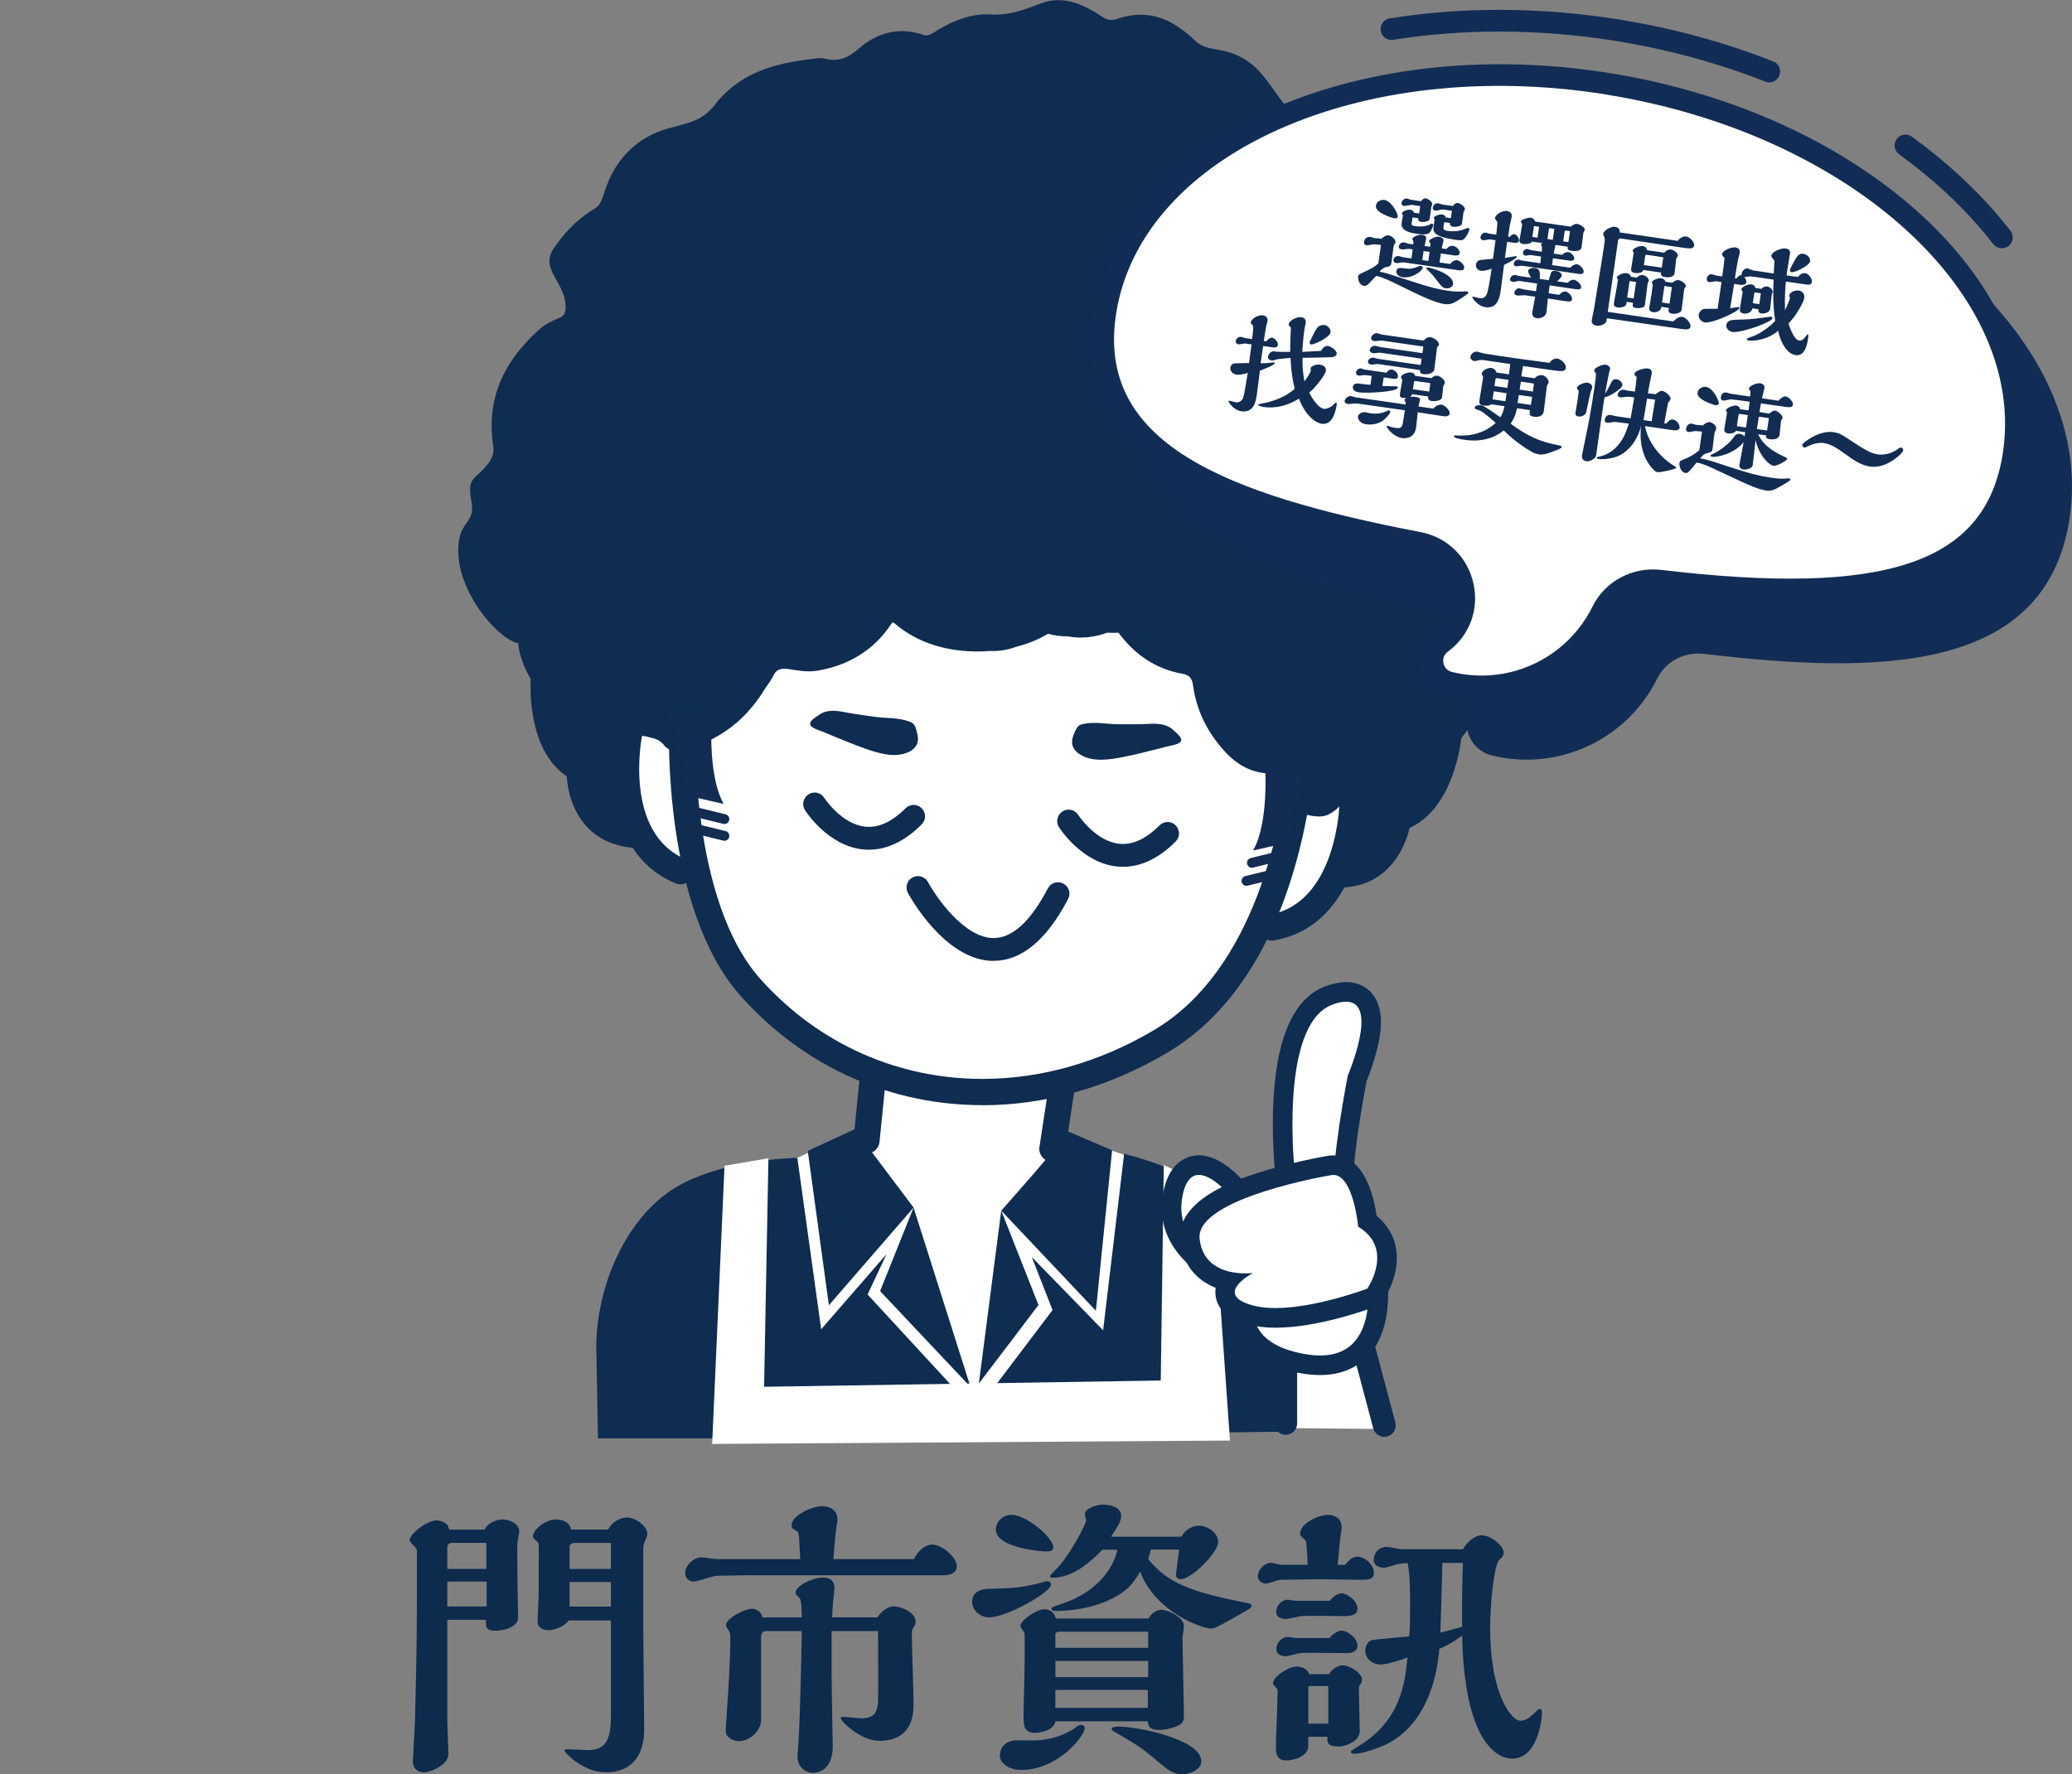 <?xml version="1.0" encoding="UTF-8"?><svg id="_圖層_2" xmlns="http://www.w3.org/2000/svg" viewBox="0 0 258.1 221.07"><rect x="0" y="0" width="258.1" height="221.07" fill="#808080" stroke="none"/><defs><style>.cls-1{fill:none;}.cls-2{fill:#fff;}.cls-3{fill:#122d55;}.cls-4{fill:#122c52;}.cls-5{fill:#132c53;}.cls-6{fill:#0f2c51;}.cls-7{fill:#0d2b4d;}</style></defs><g id="_圖層_1-2"><g><g><g><polygon class="cls-2" points="78.66 177.22 88.14 146.84 99.31 144.27 102.54 142.77 108.63 139.78 108.63 133.57 93.65 124.07 86.8 108.56 81.36 106.58 76.22 95.34 80.67 86.72 117.73 71.64 149.42 75.66 170.46 93.18 167.58 107.87 162.18 114.33 156.72 115.57 151.62 123.68 138.53 132.78 131.63 135.02 131.35 141.45 137.84 143.14 141.15 144.27 169.41 161.33 172.44 178.05 78.66 177.22"/><g><path class="cls-6" d="M113.23,93.68c.47-.22,.9-.62,1.05-1.13,.15-.51,.02-1.05-.13-1.57-.09-.31-.19-.64-.43-.84-.03-.02-.05-.04-.08-.06-.11-.08-.25-.13-.38-.18-1.41-.52-2.88-.38-4.34-.59-.83-.12-1.67-.24-2.5-.36-1.01-.14-2.03-.47-3.06-.37-.53,.05-.99,.23-1.43,.55-.3,.22-.98,.6-1.02,1.02-.04,.52,1.08,.82,1.45,.97,.5,.21,1,.41,1.5,.62,1.27,.53,2.54,1.05,3.84,1.51,1.73,.6,3.77,1.27,5.53,.43Z"/><path class="cls-6" d="M145.56,92.97c.39-.1,1.54-.24,1.58-.75,.03-.41-.6-.89-.86-1.15-.39-.38-.81-.63-1.34-.76-1-.25-2.06-.07-3.08-.07-.84,0-1.68,0-2.53,0-1.47,0-2.91-.36-4.38-.04-.14,.03-.27,.06-.4,.12-.03,.02-.06,.03-.09,.05-.27,.17-.42,.48-.55,.77-.22,.48-.42,1.01-.35,1.53,.07,.53,.44,.98,.87,1.27,1.62,1.08,3.74,.72,5.53,.37,1.35-.26,2.68-.6,4.02-.94,.52-.13,1.05-.26,1.57-.4Z"/><path class="cls-6" d="M72.27,88.77l-3.55-2.52c-.46-.52-.82-1.03-1.1-1.48-.64-1.04-.87-1.8-.87-1.8h0c-.54-1.13-.28-1.61-.71-2.77,0,0-.41,.08-1.38-.04-2.42-.29-7.93-6.43-7.56-12.1,.22-3.42,2.17-2.69,1.6-5.74-.57-3.05,.64-2.54,2.21-4.69,.37-.5,.65-1.32,.55-1.91-.74-4.6,.42-8.39,2.88-11.63,.82-1.08,1.79-2.11,2.88-3.08,.69-.61,1.56-1.04,2.41-1.38,.28-.11,.47-.25,.61-.41,.12-.19,.19-.42,.21-.72,.19-3.23-3.3-4.88-1.48-7.55,.34-.5,.7-.98,1.08-1.44,1.13-1.38,2.44-2.57,3.98-3.48,.18-.11,.34-.24,.47-.38,.36-.42,.55-.96,.73-1.52,.54-1.78,1.34-3.33,2.43-4.6,1.09-1.3,2.46-2.33,4.16-3.04,1.54-.64,3.23-.86,4.77-1.5,.89-.37,1.78-1.05,2.38-1.84,3.19-4.18,7.64-5.29,12.35-5.82,.47-.05,.98-.15,1.42-.03,1.64,.46,2.89-.08,4.19-1.21,2.4-2.11,5.18-2.78,8.23-1.7,.28,.1,.74-.08,1.03-.26,2.22-1.44,4.66-2.49,7.23-2.33,2.27,.14,4.19-.6,6.22-1.37,2.85-1.08,5.34,.13,7.68,1.67,.63,.41,1.13,.5,1.85,.25,2.57-.88,5.05-.65,7.35,.85,.83,.54,1.64,1.15,2.34,1.85,1.02,1.03,2.38,1,3.6,1.29,1.87,.44,3.42,1.37,4.65,2.82,1.05,1.24,1.94,2.63,2.94,3.92,.21,.27,.56,.5,.88,.6,3.03,.89,5.51,2.67,7.5,5.16,.59,.74,.97,1.71,1.27,2.63,.37,1.13,.99,1.99,1.9,2.64,1.79,1.28,2.8,3.09,3.39,5.24,.14,.51,.59,1.02,1.03,1.33,1.34,.53,1.6,1.12,1.6,1.12,.27,.16,.84-.18,.8,1.4-.01,.47,.47,.86,.81,1.16,2.91,2.61,2.27,1.38,2.54,5.39,.08,1.21,2.46,3.45,2.92,4.47,2.09,4.56,2.48,5.77,.99,10.58-.19,.61-.14,.97,.25,1.41,4.47,5.15,3.52,12.11,3.52,12.11,0,0,.93,7.44-1.04,9.72-.65,.76-1.4,1.46-2.25,2.08-.07,.05-.14,.13-.2,.22-.15,.24-.25,.59-.27,.87-.22,2.36-1.3,4.32-2.66,6.14-.02,.03-.04,.05-.06,.08-.28,.37-.64,.75-1.03,.88-1.31,.46-1.5,3.4-2.37,4.4-1.16,1.32-2.76,1.92-4.49,2.02-.26-.04-.5-.05-.75-.07-2.65,0-2.58,2.01-2.58,2.01,0,0,.94,3.97-4.07,2.83-5.01-1.15,0,0,0,0-.75,.6-.62,1.13-2.16,1.97-1.54,.84-4.57-.6-4.57-.6l-.47-.3c-.33-.28-.06-.07-.36-.38-.1-.14-.22-.29-.36-.45-.95-1.11-.8-.67-.93-2.01-.09-.86-.31-1.29-1.24-1.39-1.94-.2-3.57-1.14-4.93-2.61-2.17-2.35-3.61-5.09-4.05-8.35-.11-.81-.42-1.26-1.23-1.41-3.65-.65-6.14-2.58-8.06-5.14-.47,.03-.94,.03-1.4,0-1.59,.6-3.35,.77-4.95,.45-.15,0-.31,0-.46,0-.67-.04-1.32-.15-1.97-.31-1.2,.73-2.54,1.26-3.93,1.61-1.02,.39-2.12,.57-3.23,.53-.4,.03-.8,.05-1.19,.06-4.03,.08-7.89-.99-10.82-3.56-.07-.02-.13-.04-.2-.06-.03,.05-.07,.09-.1,.13-.19,.29-.39,.56-.59,.82-.08,.11-.17,.23-.25,.33-.28,.35-.58,.68-.89,.99-2.04,2.05-4.61,3.27-7.61,3.76-1.13,.18-2.33-.03-3.48-.21-.69-.1-1.22-.06-1.63,.37-.11,.13-.22,.29-.31,.49-.3,.64-.78,1.18-1.15,1.79-.35,.58-.73,1.12-1.13,1.63-.16,.2-.32,.39-.48,.58-.19,.22-.38,.45-.58,.66-.29,.3-.58,.6-.89,.88-.04,.03-.07,.07-.11,.1-1.93,1.71-4.19,2.86-6.7,3.56-3.27,.4-1.79-1.1-4.35-1.55-.11-.05-.24-.09-.39-.11-.73-.11-1.44-.27-2.15-.45-2.46-.68-4.5-1.62-6.1-2.55-.02,.04-.07,.06-.14,.06"/><path class="cls-6" d="M122.37,137.7c-11.25,0-22.02-4.6-30.02-13.5-9.81-10.92-9.03-33.2-9-34.14,.04-.9,.78-1.6,1.69-1.56,.9,.04,1.6,.79,1.56,1.69,0,.22-.76,21.91,8.16,31.84,7.35,8.18,17.25,12.4,27.62,12.4,7.14,0,14.5-2,21.4-6.1,12.62-7.5,15.86-25.64,16.67-33.09,.06-.58,.23-2.13,1.77-2.06,1.54,.07,1.57,1.61,1.58,2.19,0,.27-.06,.53-.17,.76-1.15,9.95-5.04,27.19-18.18,35-7.43,4.42-15.37,6.58-23.09,6.58Z"/><path class="cls-6" d="M131.09,144.77c-.08,0-.16,0-.25-.02-.89-.14-1.5-.97-1.36-1.85l1.07-7.01c.14-.89,.96-1.5,1.85-1.36,.89,.14,1.5,.97,1.36,1.85l-1.07,7.01c-.12,.81-.82,1.38-1.61,1.38Z"/><path class="cls-6" d="M132.99,140.94c-.34,1.04-8.27,9.9-8.27,9.9l11.79,12.48,2.02-19.99-5.54-2.38Z"/><polygon class="cls-6" points="113.8 150.46 106.46 140.7 100.62 143.4 103.25 162.63 113.8 150.46"/><path class="cls-6" d="M107.94,143.73c-.05,0-.11,0-.16,0-.89-.09-1.55-.89-1.46-1.78l.7-6.98c.09-.89,.89-1.55,1.78-1.46,.89,.09,1.55,.89,1.46,1.78l-.7,6.98c-.08,.84-.79,1.47-1.62,1.47Z"/><polygon class="cls-6" points="124.72 150.84 129.36 162.6 121.93 172.39 124.72 150.84"/><polygon class="cls-6" points="120.89 172.81 113.8 150.46 109.63 160.87 120.89 172.81"/><path class="cls-6" d="M84.75,110.18c-.21,0-.43-.04-.63-.13-10.29-4.36-7.46-18.47-7.33-19.07,.18-.88,1.05-1.44,1.93-1.26,.88,.18,1.44,1.05,1.26,1.93-.03,.13-2.4,12.1,5.42,15.41,.83,.35,1.22,1.31,.86,2.13-.26,.62-.87,.99-1.5,.99Z"/><path class="cls-6" d="M158.44,117.2c-.77,0-1.46-.55-1.6-1.34-.16-.89,.43-1.73,1.32-1.89,8.36-1.5,8.69-13.7,8.69-13.83,.02-.89,.74-1.6,1.63-1.6,0,0,.02,0,.03,0,.9,.02,1.61,.76,1.6,1.65,0,.61-.38,15-11.37,16.98-.1,.02-.19,.03-.29,.03Z"/><path class="cls-6" d="M65.35,76.99s-2.27,2.34,.76,7.62c0,0-.67,8.67,4.49,12.13,0,0,.11,8.15,8.24,8.9,0,0-.89-8.66-.86-8.6s1.63-11.85,1.63-11.85l-14.25-8.2Z"/><path class="cls-6" d="M184.06,84.56s1.84,2.69-2.03,7.39c0,0-.79,8.66-6.45,11.21,0,0-1.47,8.01-9.61,7.39,0,0,2.33-8.39,2.29-8.34s.38-11.95,.38-11.95l15.42-5.7Z"/><path class="cls-6" d="M160.49,178.37l.58-14.37c.04-4.59-1.57-9.73-7.41-14.07-5.84-4.34-13.63-6.17-13.63-6.17l-2.62,21.99-8.89-9.13,2.59,6.61-8.23,10.88,.5,4.7,37.11-.43Z"/><path class="cls-6" d="M74.49,179.22l-.19-10.24c-.35-7.25,2.85-15.91,8.7-20.25,5.84-4.34,16.32-4.46,16.32-4.46l2.97,21.35,8.15-9.37-2.37,5.04,12.9,13.99,.93,3.94h-47.4Z"/><path class="cls-6" d="M108.25,105.87c-.27,0-.54-.01-.81-.04-4.33-.48-7.06-4.71-7.17-4.89-.42-.66-.22-1.54,.44-1.97,.66-.42,1.54-.23,1.96,.44h0s2.13,3.27,5.1,3.59c1.64,.18,3.33-.59,5.03-2.29,.56-.56,1.46-.56,2.01,0,.56,.56,.56,1.46,0,2.01-2.09,2.09-4.3,3.15-6.56,3.15Z"/><path class="cls-6" d="M139.9,108c-.27,0-.54-.01-.81-.04-4.33-.48-7.06-4.71-7.18-4.89-.42-.66-.22-1.54,.44-1.97,.66-.42,1.54-.23,1.96,.44,.03,.04,2.14,3.27,5.1,3.59,1.64,.18,3.33-.59,5.03-2.29,.56-.56,1.46-.56,2.01,0s.56,1.46,0,2.01c-2.09,2.09-4.3,3.15-6.56,3.15Z"/><path class="cls-6" d="M123.77,119.73c-6.07,0-10.49-8.13-10.68-8.47-.37-.69-.11-1.56,.58-1.93,.69-.37,1.56-.11,1.93,.58,1.05,1.94,4.55,6.97,8.17,6.97,0,0,.02,0,.02,0,2.33-.01,4.6-2.1,6.74-6.19,.36-.7,1.22-.97,1.92-.6,.7,.36,.97,1.23,.6,1.92-2.67,5.1-5.79,7.7-9.25,7.71-.01,0-.02,0-.03,0Z"/><path class="cls-5" d="M88.71,88.56s-.72,7.82,1.44,11.61l-4.17-.95-2.73-10.66h5.46Z"/><path class="cls-5" d="M157.53,94.36s.72,7.82-1.44,11.61l4.17-.95,2.73-10.66h-5.46Z"/><path class="cls-4" d="M90.23,102.67s-.1,0-.14-.02l-3.6-.88c-.33-.08-.53-.41-.45-.74,.08-.33,.41-.53,.74-.45l3.6,.88c.33,.08,.53,.41,.45,.74-.07,.28-.32,.47-.59,.47Z"/><path class="cls-4" d="M90.23,104.76s-.1,0-.14-.02l-3.6-.88c-.33-.08-.53-.41-.45-.74,.08-.33,.41-.53,.74-.45l3.6,.88c.33,.08,.53,.41,.45,.74-.07,.28-.32,.47-.59,.47Z"/><path class="cls-4" d="M155.94,108.12c-.28,0-.52-.19-.59-.47-.08-.33,.12-.66,.45-.74l3.6-.88c.33-.08,.66,.12,.74,.45,.08,.33-.12,.66-.45,.74l-3.6,.88s-.1,.02-.15,.02Z"/><path class="cls-4" d="M155.26,110.37c-.28,0-.52-.19-.59-.47-.08-.33,.12-.66,.45-.74l3.6-.88c.33-.08,.66,.12,.74,.45,.08,.33-.12,.66-.45,.74l-3.6,.88s-.1,.02-.15,.02Z"/></g><polygon class="cls-2" points="90.25 145.25 88.71 179.91 153.21 179.49 151 148.01 144.97 145.16 144.59 172.01 95.18 172.79 95.72 144.32 90.25 145.25"/><g><path class="cls-6" d="M160.16,178.77c-.79,0-1.42-.64-1.42-1.42v-11.11c0-.79,.64-1.42,1.42-1.42s1.42,.64,1.42,1.42v11.11c0,.79-.64,1.42-1.42,1.42Z"/><path class="cls-6" d="M172.44,179.03c-.63,0-1.21-.42-1.38-1.06l-3.03-11.4c-.2-.76,.25-1.54,1.01-1.74,.76-.2,1.54,.25,1.74,1.01l3.03,11.4c.2,.76-.25,1.54-1.01,1.74-.12,.03-.25,.05-.37,.05Z"/><g><g><path class="cls-2" d="M164.43,170.11c-.75,0-1.56-.08-2.41-.25-3.59-.7-5.86-2.23-6.75-4.54-1.55-4.05,1.97-8.79,2.12-8.99,.23-.31,.59-.48,.97-.48h11.65c.57,0,1.06,.39,1.19,.94,.07,.29,1.65,7.16-1.33,10.93-1.26,1.59-3.09,2.4-5.44,2.4Z"/><path class="cls-6" d="M170.01,157.06s2.8,11.83-5.58,11.83c-.66,0-1.38-.07-2.18-.23-11.02-2.15-3.88-11.6-3.88-11.6h11.65m0-2.44h-11.65c-.77,0-1.49,.36-1.95,.97-.42,.56-4.05,5.56-2.29,10.16,1.05,2.73,3.62,4.52,7.65,5.31,.93,.18,1.82,.27,2.65,.27,3.42,0,5.36-1.56,6.4-2.86,3.29-4.16,1.75-11.18,1.56-11.97-.26-1.1-1.24-1.88-2.38-1.88h0Z"/></g><g><path class="cls-2" d="M153.66,159.33c-.13,0-.26-.02-.39-.06-2.95-.98-8.26-4.41-7.21-10.31,.56-3.13,2.09-3.79,3.28-3.79,2.38,0,4.82,2.96,5.28,3.56,.02,.02,.04,.05,.05,.08,2.47,3.73,3.2,6.49,2.23,8.45-.75,1.52-2.35,2.02-3.17,2.07-.03,0-.05,0-.08,0Z"/><path class="cls-6" d="M149.34,146.39c1.91,0,4.32,3.09,4.32,3.09,5.48,8.27,0,8.63,0,8.63,0,0-7.54-2.51-6.39-8.94,.37-2.08,1.17-2.78,2.08-2.78m0-2.44c-1.09,0-3.71,.47-4.48,4.79-1.2,6.73,4.73,10.58,8.03,11.68,.25,.08,.51,.13,.77,.13,.05,0,.11,0,.16,0,1.35-.09,3.25-.86,4.18-2.75,1.18-2.38,.42-5.55-2.31-9.67-.03-.05-.07-.1-.11-.15-.74-.94-3.36-4.03-6.24-4.03h0Z"/></g><g><path class="cls-2" d="M165.68,151.11c-1.52,0-3.72-2.19-5.3-4.03-.16-.19-.26-.41-.29-.66-.23-2-1.99-19.63,5.47-22.39,.8-.29,1.49-.44,2.12-.44,1.38,0,2.13,.69,2.51,1.27,1.65,2.51-.53,8.11-1.12,9.51-.23,1.2-2.03,10.72-1.66,14.12,.04,.34,.15,1.37-.47,2.06-.32,.36-.77,.55-1.26,.55Z"/><path class="cls-6" d="M167.68,124.81c4.17,0,.21,9.2,.21,9.2,0,0-2.12,10.77-1.7,14.61,.1,.91-.12,1.26-.52,1.26-1.28,0-4.37-3.61-4.37-3.61,0,0-2.1-18.6,4.68-21.1,.67-.25,1.23-.36,1.69-.36m0-2.44h0c-.78,0-1.61,.17-2.54,.51-3.8,1.4-5.98,5.99-6.47,13.62-.33,5.12,.19,9.85,.21,10.04,.05,.49,.25,.94,.57,1.32,3.83,4.46,5.63,4.46,6.23,4.46,.85,0,1.62-.34,2.17-.96,.98-1.1,.82-2.54,.77-3.01-.31-2.77,1.02-10.56,1.62-13.64,.23-.55,.76-1.93,1.18-3.5,.88-3.25,.81-5.48-.22-7.03-.77-1.18-2.03-1.82-3.53-1.82h0Z"/></g><g><path class="cls-2" d="M158.89,164.2c-1.17,0-2.22-.12-3.12-.36-.73-.2-2.96-.8-3.16-2.6-.06-.57,.11-1.1,.39-1.57-2.74-.61-4.49-2.44-4.79-5.17-.66-5.95,14.33-8.77,17.34-9.27,.15-.03,.33-.05,.52-.05,3.09,0,4.01,4.97,4.26,6.96,1.24,.89,2.02,2.02,2.32,3.38,.62,2.87-1.24,5.62-1.32,5.73-.14,.2-.34,.36-.57,.45-.27,.1-6.64,2.5-11.87,2.5,0,0,0,0,0,0Z"/><path class="cls-6" d="M166.07,146.39c2.53,0,3.11,6.45,3.11,6.45,4.57,2.74,1.14,7.72,1.14,7.72,0,0-6.37,2.42-11.44,2.42-1,0-1.96-.09-2.8-.32-5.1-1.37,0-4.05,0-4.05,0,0-.38,.05-.96,.05-1.74,0-5.27-.48-5.69-4.3-.57-5.1,16.33-7.93,16.33-7.93,.11-.02,.21-.03,.31-.03m0-2.44c-.25,0-.5,.02-.75,.07-.43,.07-4.56,.79-8.69,2.13-2.52,.82-10.2,3.31-9.62,8.48,.31,2.79,1.92,4.84,4.42,5.82-.05,.29-.05,.6-.02,.91,.19,1.75,1.56,2.98,4.05,3.65,1,.27,2.15,.41,3.43,.41,5.46,0,12.03-2.47,12.3-2.58,.46-.18,.86-.49,1.14-.9,.23-.33,2.23-3.36,1.51-6.68-.23-1.08-.84-2.53-2.36-3.78-.39-2.68-1.63-7.53-5.41-7.53h0Z"/></g></g></g></g><g><path class="cls-3" d="M206.05,16.86c-31.92-5.08-60.65,8.16-64.05,29.51-3.08,19.35,17.45,26.03,40.09,30.37,2.21,.42,3.9,2.06,4.42,4.26,.51,2.18-.27,4.37-2.04,5.71l-.13,.1c-1.28,.94-1.88,2.52-1.57,4.1,.32,1.59,1.48,2.82,3.04,3.21,.5,.12,1,.23,1.5,.31,2.4,.38,4.88,.28,7.25-.32,5.19-1.3,9.52-4.79,11.89-9.59,1.04-2.12,3.38-3.34,5.82-3.05,21.84,2.6,42.47,2.37,45.5-16.68,3.4-21.35-19.81-42.86-51.73-47.94Z"/><g><g><path class="cls-3" d="M250.44,28.76c-1.89-2.43-4.06-4.78-6.49-7.01-1.8-1.65-3.75-3.24-5.81-4.73-.61-.44-1.47-.29-1.9,.33h0c-.42,.61-.27,1.44,.33,1.88,1.97,1.43,3.83,2.95,5.55,4.52,2.31,2.11,4.37,4.35,6.16,6.65,.45,.58,1.28,.71,1.88,.28h0c.61-.45,.75-1.31,.28-1.91Z"/><path class="cls-3" d="M220.89,7.66c-6.13-2.42-12.65-4.19-19.41-5.26-9.59-1.53-19.37-1.56-28.37-.11-.75,.12-1.24,.84-1.11,1.58h0c.13,.73,.82,1.21,1.56,1.09,8.72-1.4,18.2-1.37,27.5,.11,6.56,1.04,12.89,2.76,18.83,5.1,.69,.27,1.47-.05,1.75-.74,.29-.7-.04-1.5-.75-1.78Z"/></g><path class="cls-2" d="M200.2,10.43c31.23,4.97,53.89,25.74,50.6,46.38-2.7,16.96-20.44,18.35-44,15.54-2.96-.35-5.88,1.13-7.2,3.8-2.11,4.28-6.01,7.63-11,8.88-2.76,.69-5.52,.65-8.1,0-2.24-.56-2.85-3.54-.99-4.91,.05-.04,.1-.07,.14-.11,4.78-3.63,2.95-11.25-2.94-12.38-24.32-4.66-41.79-11.38-39.01-28.83,3.29-20.65,31.27-33.35,62.5-28.38Z"/><path class="cls-3" d="M181.68,86.67c2.4,.38,4.88,.28,7.25-.32,5.19-1.3,9.52-4.79,11.89-9.59,1.04-2.12,3.38-3.34,5.82-3.05,21.84,2.6,42.47,2.37,45.5-16.68,3.4-21.35-19.81-42.86-51.73-47.94-31.92-5.08-60.65,8.16-64.05,29.51-3.08,19.35,17.45,26.03,40.09,30.37,2.21,.42,3.9,2.06,4.42,4.26,.51,2.18-.27,4.37-2.04,5.71l-.13,.1c-1.28,.94-1.88,2.52-1.57,4.1,.32,1.59,1.48,2.82,3.04,3.21,.5,.12,1,.23,1.5,.31ZM199.99,11.77c30.44,4.84,52.64,24.96,49.47,44.83-2.16,13.57-14.47,17.74-42.5,14.41-3.58-.43-7.03,1.4-8.58,4.55-2.01,4.08-5.7,7.06-10.11,8.16-2.44,.61-5.02,.61-7.44,0-.79-.2-.99-.9-1.03-1.11-.04-.21-.12-.92,.52-1.39l.16-.12c2.63-2,3.8-5.25,3.04-8.49-.76-3.26-3.27-5.68-6.55-6.31-24.62-4.72-40.49-11.17-37.93-27.28,3.16-19.87,30.5-32.1,60.95-27.26Z"/></g></g><g><path class="cls-4" d="M172.1,29.72c.16-.14,.51-.45,.89-.39,.31,.04,.9,.49,.84,.86-.01,.1-.07,.16-.13,.23-.09,.1-.1,.17-.11,.29-.04,.28-.21,1.63-.25,1.93-.07,.51-.18,.55-.73,.65-.09,.02-.46,.15-.76,.57,.38,.06,.69,.14,.77,.16,.26,.08,2.57,.83,4.39,1.4,1,.32,2.08,.62,3.31,.8,.57,.08,1.17,.14,1.97,.1,.09-.02,.39-.02,.48,0,.07,.01,.15,.05,.13,.16-.03,.2-1.47,1.06-1.51,1.08-.57,.35-1.01,.39-1.5,.32-1.15-.17-3.06-1.11-3.13-1.13l-3.17-1.54c-1.72-.83-2.15-.83-2.19-.81-1.13,1.21-1.16,1.26-1.53,1.21-.54-.08-.74-.81-.69-1.15,.04-.24,.1-.27,.65-.53,.85-.37,1.35-.63,1.86-1.1l.33-2.31-.86-.08c-.13-.02-.77,.15-.91,.13-.21-.03-.38-.17-.34-.43,.05-.33,.32-.69,.8-.62,.07,.01,.4,.13,.49,.14l.91,.09Zm1.59-2.51c-.13-.02-2.43-.67-2.3-1.58,.08-.54,.62-.78,1.04-.72,.92,.13,1.73,1.75,1.68,2.08-.02,.16-.17,.25-.42,.21Zm6.94,5.68c.19-.2,.49-.52,.86-.47,.38,.06,.96,.59,.9,.98-.04,.31-.43,.31-.8,.26l-6.74-.97c-.13-.02-.75,.11-.89,.09-.04,0-.44-.06-.39-.39,.03-.24,.24-.54,.7-.48,.07,.01,.4,.13,.49,.14l1.06,.15c.02-.16,.12-.95,.15-1.13l-.4-.06c-.14-.02-.81,.09-.95,.07-.04,0-.43-.06-.38-.37,.04-.25,.26-.57,.72-.5,.08,.01,.43,.15,.51,.16l.57,.08c.03-.23,.05-.33-.02-.45-.01-.03-.1-.19-.1-.22,.04-.3,.86-.58,1.22-.53,.25,.04,.56,.15,.51,.46-.02,.14-.17,.78-.19,.94l.69,.1v-.1c.05-.28,.04-.3,0-.35-.1-.12-.15-.17-.14-.22,.04-.3,.84-.64,1.21-.59,.28,.04,.63,.21,.59,.52-.02,.14-.2,.78-.22,.94l.57,.08c.14-.14,.43-.46,.84-.4,.4,.06,.88,.53,.82,.94-.04,.31-.47,.28-.7,.25l-1.63-.24-.18,1.12,1.32,.19Zm-5.97,1.64c-.48-.07-.77-.44-.72-.78,.07-.45,.6-.38,1.1-.3,.65,.09,1.02,0,1.5-.2,.25-.11,.31-.13,.45-.11,.13,.02,.25,.09,.23,.22-.06,.42-1.29,1.36-2.55,1.18Zm1.29-7.44c-.13,.82-.15,.9-.04,.99,.07,.05,.19,.07,.32,.09,.89,.13,1.59,0,1.94-.24,.06-.03,.14-.07,.21-.06,.14,.02,.17,.11,.16,.2-.41,1.15-.59,1.27-2.17,1.04-.69-.1-1.94-.35-1.77-1.35l.16-.92c-.08-.13-.14-.22-.13-.28,.03-.21,.68-.48,1.04-.43,.24,.03,.45,.17,.44,.37l.67,.1,.13-.92-1.02-.15c-.14-.02-.83,.15-.99,.13-.1-.01-.36-.11-.33-.35,.04-.28,.32-.63,.72-.57,.06,0,.38,.14,.47,.15l1.25,.18c.18-.26,.42-.39,.57-.36,.23,.03,.87,.41,.82,.73,0,.06-.1,.32-.11,.37-.03,.21-.17,1.25-.2,1.47-.05,.33-.78,.41-1.05,.37-.41-.06-.39-.3-.37-.46l-.72-.1Zm1.97,5.43l.16-1.13-.75-.11-.16,1.13,.75,.11Zm3.08,2.89c-.06,.4-.56,.56-.9,.51-.4-.06-.54-.24-1.08-.94-.19-.26-.47-.63-.9-1.06-.42-.41-.47-.44-.46-.5,.02-.11,.26-.08,.31-.07,.5,.07,1.54,.47,1.91,.68,.68,.39,1.19,.87,1.12,1.37Zm-1.09-7.74c-.18,.83-.2,1.01,.4,1.1,1.22,.18,2.07-.19,2.39-.33,.05-.02,.12-.04,.19-.03,.11,.02,.18,.08,.16,.18-.01,.07-.42,1.2-.93,1.32-.19,.04-.56,0-.76-.02-2.5-.36-2.89-.89-2.8-1.55l.14-.99s-.11-.17-.1-.2c.03-.23,.73-.47,.99-.44,.35,.05,.47,.23,.47,.37l.67,.1,.13-.92-1.13-.16c-.13-.02-.79,.17-.95,.15-.09-.01-.34-.12-.31-.36,.04-.27,.28-.62,.7-.56,.07,.01,.39,.13,.46,.14l1.36,.2c.14-.24,.42-.42,.61-.39,.24,.03,.93,.48,.88,.78,0,.06-.16,.29-.17,.35-.04,.24-.19,1.4-.2,1.46-.05,.37-.87,.42-1.11,.39-.07-.01-.42-.06-.39-.48l-.71-.1Z"/><path class="cls-4" d="M187.45,32.14s1.1-.2,1.35-.22c.06,0,.16,0,.14,.11-.02,.11-.62,.52-1.59,.98-.07,.55-.35,2.69-.4,3.09-.13,.89-.35,2.41-1.95,2.17-.86-.12-1.62-1.07-1.59-1.27,0-.06,.05-.05,.09-.04,.04,0,.68,.17,.82,.19,.75,.11,.92-.55,1-.9,.14-.53,.41-2.22,.49-2.78-.28,.12-.96,.32-1.35,.27-.44-.06-.66-.44-.6-.81,.04-.25,.19-.41,.37-.49,.12-.05,.72-.1,1.75-.2l.31-2.31-.69-.1c-.11-.02-.68,.13-.82,.11-.16-.02-.4-.14-.36-.4,.04-.25,.28-.61,.71-.55,.06,0,.34,.12,.42,.13l.83,.12c.07-.55,.1-.87,.12-1.14,.03-.41,.04-.46-.08-.6-.2-.22-.21-.23-.2-.3,.07-.51,.94-.99,1.5-.91,.38,.06,.65,.3,.59,.71-.03,.18-.24,1.06-.27,1.26l-.18,1.22,.2,.03c.16-.21,.41-.36,.58-.33,.3,.04,.62,.52,.57,.83-.04,.3-.49,.26-.64,.24l-.83-.12-.28,2.01Zm7.8,3.12c.24-.27,.57-.44,.82-.4,.35,.05,.94,.58,.89,.95-.04,.27-.37,.26-.55,.24l-3.37-.49-.14,.98,1.32,.19c.21-.26,.55-.44,.79-.41,.37,.05,.87,.59,.81,1-.04,.25-.35,.25-.44,.24-.24,0-2.17-.31-2.57-.37-.02,.24-.14,1.47-.18,1.74-.08,.55-.79,.78-1.19,.72-.67-.1-.58-.66-.56-.83,.04-.27,.31-1.56,.35-1.86-.38-.04-.81-.1-1.28-.17-.14-.02-.82,.06-.96,.03-.21-.03-.38-.14-.35-.35,.04-.3,.32-.59,.66-.54,.08,.01,.43,.12,.52,.13l1.51,.23,.14-.96-2.25-.33c-.06,0-.19,.03-.25,.04-.18,.05-.37,.09-.54,.07-.04,0-.37-.05-.33-.34,.04-.25,.31-.56,.67-.51,.06,0,.33,.11,.4,.12l1.54,.22c-.34-.63-.38-.69-.35-.85,.04-.27,.48-.41,.82-.36,.34,.05,.77,.14,.61,1.36l1.12,.16c.02-.05,.31-.91,.31-.94,.08-.15,.15-.27,.64-.2,.37,.05,.72,.31,.68,.59-.03,.21-.48,.6-.59,.69l1.32,.19Zm.35-1.91c.21-.24,.6-.46,.84-.43,.34,.05,.88,.59,.83,.96-.04,.31-.4,.27-.53,.26l-7.17-1.04c-.07-.01-.61,.1-.73,.08-.23-.03-.29-.21-.27-.36,.04-.25,.31-.52,.65-.47,.04,0,.27,.1,.33,.11l2.32,.34c.02-.11,.07-.71,.09-.84l-1.32-.19c-.09-.01-.52,.1-.62,.08-.13-.02-.34-.14-.31-.36,.04-.25,.25-.51,.59-.46,.06,0,.32,.12,.39,.13l1.36,.21,.04-.59s-.14-.24-.13-.29c.02-.11,.06-.14,.19-.2l-1.32-.19c-.12,.32-.87,.34-1.06,.31-.23-.03-.54-.15-.5-.46,.03-.21,.21-1.18,.25-1.41l.09-.61c-.13-.21-.17-.26-.15-.34,.04-.27,.99-.51,1.28-.46,.14,.02,.42,.18,.47,.47l4.44,.64c.33-.28,.63-.37,.79-.35,.31,.05,1.01,.41,.96,.76,0,.06-.16,.32-.17,.38-.04,.28-.2,1.66-.22,1.8-.07,.48-.84,.49-1.26,.42-.51-.07-.5-.25-.46-.51l-1.53-.22c-.05,.17-.19,.88-.21,1.08l1.05,.15c.18-.23,.56-.37,.77-.34,.35,.05,.78,.53,.73,.83-.02,.16-.2,.29-.5,.25l-2.15-.31-.12,.85,2.28,.33Zm-4.08-3.74l.2-1.36-.64-.09-.2,1.36,.64,.09Zm1.9,.27l.2-1.36-.66-.1-.2,1.36,.66,.1Zm1.95,.28l.2-1.36-.65-.09-.2,1.36,.65,.09Z"/><path class="cls-4" d="M200.24,38.85c.89,.13,7.91,1.16,8.19,1.2,.27-.26,.7-.64,1.11-.58,.5,.07,1.1,.81,1.04,1.23-.05,.38-.56,.37-.98,.31l-9.44-1.36-.04,.3c-.07,.5-.89,.68-1.26,.63-.16-.02-.35-.11-.47-.24-.1-.1-.15-.18-.09-.58,.03-.2,.23-1.08,.26-1.28,.03-.21,.21-1.27,.27-1.68,.6-3.77,.69-4.19,.98-6.17,.02-.14,.1-.69,.09-.9,0-.09-.21-.52-.2-.62,.05-.34,.91-.92,1.44-.85,.64,.09,.62,.48,.62,.7l7.23,1.05c.23-.39,.77-.6,1.06-.55,.41,.06,1.04,.67,.98,1.14-.07,.45-.56,.38-1.56,.24-1.06-.15-6.29-.94-7.48-1.11-.21-.03-.4-.06-.45,.35l-1.27,8.79Zm3.65-4.25c.18-.25,.51-.36,.74-.33,.3,.04,.8,.38,.75,.7,0,.06,0,.07-.05,.14-.08,.13-.08,.15-.1,.27-.05,.35-.25,2.06-.31,2.44-.04,.3-.06,.4-.29,.48-.29,.1-.59,.1-.78,.08-.51-.07-.5-.17-.44-.66l-.78-.11-.04,.27c-.05,.35-.75,.48-1.04,.44-.58-.08-.54-.38-.5-.61,.04-.3,.32-1.74,.37-2.08l.12-.82s-.09-.1-.11-.13c-.02-.03-.03-.06-.03-.11,.04-.27,.81-.59,1.18-.54,.24,.03,.56,.18,.54,.45l.76,.11Zm-.39,2.59l.3-2.05-.81-.12-.3,2.05,.81,.12Zm3.82-5.72c.25-.3,.59-.42,.84-.38,.3,.04,.89,.43,.84,.76,0,.07-.19,.33-.2,.39-.04,.25-.16,1.51-.2,1.79-.07,.48-.66,.57-1.21,.49-.54-.08-.5-.35-.48-.56l-2.22-.32c-.07,.41-.82,.4-.99,.38-.58-.08-.54-.37-.5-.62,0-.04,.28-1.76,.3-1.88,0-.04-.14-.24-.13-.29,.04-.3,.87-.63,1.25-.57,.16,.02,.54,.15,.52,.51l2.19,.32Zm-.32,1.89l.19-1.3-2.02-.31c-.06,0-.21-.03-.24,.15l-.16,1.13,2.24,.32Zm1.33,1.88c.39-.39,.71-.34,.76-.34,.35,.05,.96,.47,.91,.78,0,.03-.13,.21-.17,.25-.02,.03-.08,.45-.09,.49-.04,.31-.21,1.79-.25,2.02-.04,.3-.06,.41-.38,.54-.26,.11-.55,.14-.77,.11-.57-.08-.53-.36-.47-.72l-.93-.14c-.03,.2-.05,.37-.3,.51-.14,.08-.4,.2-.67,.16-.59-.09-.55-.4-.53-.54,.04-.27,.27-1.58,.31-1.88,.02-.14,.11-.85,.13-1.01,0-.01-.12-.26-.11-.32,.04-.25,.8-.53,1.15-.48,.24,.03,.53,.18,.5,.43l.91,.13Zm-.37,2.59l.3-2.05-.93-.14-.3,2.05,.93,.14Z"/><path class="cls-4" d="M216.01,35.38c-.15,.87-.24,1.44-.49,3.02,.12-.01,1.05-.15,1.08-.15,.06,0,.09,.07,.08,.11-.07,.45-3.36,1.96-4.34,1.81-.42-.06-.8-.55-.74-.96,.04-.3,.36-.7,.74-.73,.25-.02,1.39,.01,1.62-.01l.48-3.33-.65-.09c-.13-.02-.72,.11-.84,.1-.08-.01-.4-.06-.34-.45,.04-.31,.3-.58,.67-.52,.08,.01,.46,.15,.53,.16l.72,.1c.12-.83,.22-1.5,.29-2.31-.04-.03-.34-.28-.31-.48,.07-.47,1.2-.9,1.69-.82,.59,.09,.52,.57,.51,.69-.02,.14-.18,.74-.21,.85-.06,.21-.21,1.15-.39,2.3l.18,.03c.23-.3,.48-.44,.58-.42,.04,0,.05,.02,.09,.04-.02-.07-.02-.13-.01-.22,.04-.31,.41-.71,.73-.66,.1,.01,.53,.22,.63,.24l2.64,.4c0-.16,.08-1.55,.09-1.62-.24-.25-.41-.45-.39-.62,.07-.47,1.22-.96,1.78-.88,.61,.09,.57,.47,.54,.66-.06,.42-.41,2.31-.42,2.7l1.44,.19c.26-.41,.67-.51,.87-.48,.44,.06,.9,.69,.83,1.13-.05,.38-.47,.32-.82,.27l-2.41-.35c-.08,.86-.16,1.87-.11,3.58,.23-.47,.41-.85,.63-1.56-.02-.03-.11-.15-.09-.3,.06-.41,.73-.66,1.17-.6,.43,.06,.77,.39,.69,.92-.08,.58-.96,1.96-1.28,2.39-.07,.08-.45,.54-.68,.81,.01,.02,.59,2.01,1.33,2.11,.35,.05,.58-.19,.9-.62,.09-.13,.12-.16,.17-.15,.11,.02,.07,.29,.04,.5-.21,1.49-.7,2.21-1.59,2.08-.96-.14-1.8-1.4-2.15-3.03-1.21,1.1-3.02,1.31-3.64,1.22-.08-.01-.28-.06-.26-.2,0-.06,.11-.08,.83-.36,.84-.31,1.98-1.11,2.71-1.89-.18-1.24-.32-2.59-.2-5.14l-2.84-.41c-.13,0-.69,.09-.81,.09,.26,.3,.27,.56,.25,.66-.04,.27-.39,.36-.8,.3l-.75-.11Zm-.2,5.99c-.4-.06-.83-.44-.77-.85,.09-.65,.78-.67,1.22-.68,1.32-.04,1.96-.06,3.3-.25,.07,0,.96-.14,1-.13,.08,.01,.25,.07,.23,.19-.07,.5-3.91,1.86-4.98,1.71Zm2.48-2.96c-.14,.66-.84,.69-1.05,.66-.58-.08-.53-.42-.49-.69,.05-.34,.28-1.76,.33-2.06-.16-.17-.18-.18-.17-.26,.05-.34,.88-.68,1.22-.63,.26,.04,.5,.17,.51,.45l.78,.11c.18-.22,.45-.32,.72-.29,.35,.05,.71,.39,.66,.72,0,.06-.09,.26-.1,.3-.04,.28-.18,1.62-.2,1.78-.06,.44-.74,.6-1.05,.56-.45-.07-.43-.31-.4-.53l-.76-.11Zm1.05-1.87l-.79-.11c-.04,.17-.06,.35-.09,.54l-.12,.81,.81,.12,.19-1.34Zm3.86-2.63c-.16-.02-.26-.1-.23-.29,.02-.17,.59-1.19,.74-1.44,.21-.33,.47-.63,.92-.56,.45,.07,.91,.48,.85,.93-.08,.55-1.87,1.42-2.28,1.36Z"/><path class="cls-4" d="M157.76,42.51c.22-.3,.52-.46,.71-.43,.3,.04,.76,.51,.71,.9-.05,.34-.38,.33-.65,.3l-1.19-.17-.31,2.16c.15,0,.86-.03,1.02-.05,.2-.01,.59-.07,.63-.07,.04,0,.11,.04,.1,.13,0,.07-.23,.2-.33,.26-.39,.22-.87,.39-1.51,.65-.06,.41-.31,2.43-.37,2.89-.13,.91-.35,2.39-1.96,2.16-.92-.13-1.6-1.1-1.58-1.27,0-.06,.05-.05,.09-.04,.04,0,.67,.17,.8,.19,.45,.07,.79-.2,.91-.52,.14-.37,.18-.65,.6-3.14-.46,.15-1.02,.27-1.47,.21-.4-.06-.76-.47-.7-.88,.03-.23,.2-.45,.46-.51,.05-.02,1.72-.04,1.87-.05l.31-2.32-.79-.11c-.11-.02-.68,.13-.81,.11-.18-.03-.41-.15-.38-.4,.04-.27,.29-.59,.71-.53,.06,0,.34,.12,.41,.13l.93,.14c.07-.55,.1-.88,.12-1.15,.03-.41,.04-.46-.04-.54-.24-.25-.26-.28-.25-.37,.07-.51,.95-.97,1.5-.9,.41,.06,.65,.3,.59,.69-.02,.11-.14,.6-.18,.71-.05,.27-.24,1.5-.29,1.79l.31,.04Zm7.13,8.43c.35,.05,.99-.22,1.38-.68,.03-.02,.09-.09,.16-.08,.04,0,.11,.04,.09,.19,0,.04-.1,.61-.24,1.03-.22,.72-.68,1.53-1.63,1.4-.98-.14-2.17-1.31-2.84-3.13-1.35,.83-2.84,1.26-4.4,1.04-.32-.05-.7-.16-.68-.29,.01-.07,.34-.12,.56-.16,.38-.06,2.5-.48,3.98-1.81-.44-1.94-.49-3.22-.51-3.86-.18,.02-1.54,.14-1.6,.16-.44,.14-.56,.18-.79,.15-.3-.04-.46-.23-.42-.47,.04-.3,.35-.72,.8-.65l.37,.05c.07,.01,1.18,.03,1.59,.01,.03-1.53,.04-2.05,.09-3.03-.25-.25-.29-.3-.27-.43,.06-.42,.97-.94,1.54-.86,.13,.02,.67,.1,.57,.73-.02,.11-.14,.67-.16,.81-.14,.99-.24,2.33-.26,2.78,.92-.04,1.06-.05,2.34-.12,.21-.45,.57-.65,.84-.62,.35,.05,1.17,.56,1.11,1-.03,.18-.22,.33-.46,.38-.26,.06-3.19,.09-3.79,.1-.03,.88,0,1.73,.23,2.94,.59-.81,.71-1.1,.8-1.34-.05-.12-.03-.27-.03-.28,.05-.34,.78-.52,1.17-.47,.25,.04,.8,.23,.73,.74-.1,.68-1.52,2.25-1.59,2.31-.07,.06-.41,.36-.48,.44,.15,.35,1.03,1.9,1.8,2.01Zm-1.54-8.02c-.24-.03-.22-.19-.21-.28,.01-.08,.55-1.19,.88-1.72,.28-.45,.83-.44,.97-.42,.42,.06,.81,.51,.75,.9-.09,.65-2.08,1.56-2.4,1.52Z"/><path class="cls-4" d="M178.55,50.91c.28-.36,.74-.53,1.02-.49,.38,.06,1.07,.68,1.01,1.1-.06,.44-.63,.36-.97,.31-.44-.06-2.53-.39-3.01-.46-.15,1.44-.16,1.6-.21,1.92-.22,1.51-1.61,1.31-1.76,1.29-1.05-.15-1.94-1.29-1.91-1.48,0-.06,.05-.05,.14-.04,.01,0,.36,.12,.4,.13,.07,.02,.28,.08,.6,.13,.62,.09,.8-.01,.92-.79l.22-1.41c-.81-.12-4.74-.67-5.62-.8-.08-.01-.47-.07-.64-.05-.12,0-.68,.09-.81,.07-.33-.05-.46-.21-.43-.4,.05-.33,.48-.64,.81-.59,.08,.01,.46,.14,.54,.15l6.24,.9s.02-.17,0-.22c0-.04-.15-.3-.14-.35,.02-.14,.19-.22,.3-.26-.34,.04-.52,.01-.56,0-.37-.05-.32-.36-.3-.53,.03-.23,.24-1.37,.28-1.62,0-.06,.01-.08-.02-.15-.13-.22-.14-.24-.13-.31,.04-.28,.78-.61,1.29-.54,.1,.01,.41,.06,.45,.4l2.05,.3c.21-.26,.57-.34,.75-.31,.33,.05,.98,.55,.92,.9,0,.06-.17,.31-.19,.38-.03,.2-.13,1.18-.16,1.41-.07,.51-1.08,.49-1.27,.47-.51-.07-.48-.39-.45-.57l-2.02-.29c-.02,.16-.07,.21-.22,.36,.37-.06,.54-.04,.65-.02,.4,.06,.6,.14,.56,.41-.02,.11-.17,.65-.19,.78l1.84,.27Zm-6.37-2.81c.22-.01,1.64,.02,1.79,.04,.13,.02,.16,.11,.15,.17-.07,.5-3.78,.73-4.88,.57-.06,0-.8-.14-.72-.68,.07-.51,.63-.43,.91-.39,.18,.03,.41,.06,1.28,.14l.16-1.12c-.13,0-.77-.1-.91-.1-.1,0-.59,.09-.7,.07-.17-.02-.38-.16-.35-.4,.04-.28,.37-.54,.64-.5,.08,.01,.25,.11,.33,.13l2.82,.41c.17-.25,.42-.43,.66-.4,.4,.06,.83,.48,.77,.91-.04,.3-.42,.27-.61,.24l-1.16-.17-.16,1.08Zm-1.45,3.4c1.1,.16,1.84-.2,1.9-.23,.17-.09,.29-.15,.39-.13,.18,.03,.17,.13,.15,.25-.02,.14-.51,.69-.8,.94-.46,.38-1.3,.67-2.22,.53-.72-.1-1.04-.63-.99-.97,.05-.34,.5-.58,.93-.54,.08,.03,.25,.09,.63,.15Zm6.63-9.08c.25-.31,.58-.45,.8-.42,.44,.06,1.15,.56,1.09,.98,0,.06-.24,.27-.25,.34-.05,.38-.27,2.26-.33,2.67-.09,.59-.91,.69-1.36,.63-.45-.07-.44-.34-.43-.51l-5.22-.75c-.13-.02-.72,.08-.85,.07-.18-.03-.44-.18-.41-.39,.04-.3,.38-.52,.75-.47,.07,.01,.41,.13,.5,.14l5.32,.77,.11-.79-5.22-.75c-.11-.02-.69,.09-.82,.07-.18-.03-.45-.17-.42-.41,.04-.28,.34-.57,.74-.51,.07,.01,.41,.13,.5,.14l5.32,.77,.12-.82-5.22-.75c-.13-.02-.74,.1-.88,.08-.21-.03-.44-.18-.4-.41,.04-.3,.39-.64,.79-.58,.07,.01,.41,.15,.5,.16l5.28,.76Zm.67,6.37l.14-1.05-1.9-.27c-.06,0-.12,.04-.13,.1l-.14,.93,2.02,.29Z"/><path class="cls-4" d="M188.97,50.85c-.14,.76-.38,1.32-.79,1.94,2.72,2.04,4.52,2.4,5.95,2.68,.28,.06,.42,.09,.4,.23-.02,.17-.59,.38-.89,.49-.29,.12-1.32,.52-1.85,.44-.54-.08-.83-.24-.95-.31-.78-.43-2.3-1.45-3.53-2.69-.47,.38-2.01,1.59-4.87,1.17-.01,0-.82-.13-1.08-.23-.12-.05-.26-.12-.24-.25,0-.07,.04-.07,.4-.06,.87,.04,2.96,.1,4.79-1.56-.53-.47-1.56-1.4-2-1.55-.54-.19-.63-.21-.61-.38,.04-.3,.58-.31,.85-.27,.33,.05,1.91,1.19,2.34,1.49,.27-.45,.41-.85,.52-1.38l-1.66-.24c-.08,.07-.27,.25-.99,.15-.44-.06-.53-.25-.47-.65,.05-.37,.35-2.14,.41-2.56l.04-.31c.01-.08-.04-.16-.08-.23-.06-.1-.09-.16-.08-.26,.06-.38,.83-.72,1.19-.67,.14,.02,.58,.17,.61,.57l1.58,.23c.1-.71,.13-.92,.16-1.29l-3.31-.48s-.21-.03-.34-.02c-.12,0-.7,.16-.83,.14-.21-.03-.52-.23-.47-.54,.05-.34,.39-.69,.87-.63,.11,.02,.68,.21,.8,.23,1.2,.19,3.17,.47,4.44,.66,1.06,.15,1.94,.27,3.73,.5,.36-.53,.82-.56,1-.53,.39,.06,1.11,.62,1.03,1.15-.08,.52-.5,.46-1.93,.26l-3.4-.49c-.07,.41-.15,.9-.2,1.29l1.66,.24c.25-.34,.74-.41,.92-.39,.34,.05,.87,.5,.81,.9,0,.07-.03,.14-.09,.22-.11,.16-.12,.21-.14,.36-.06,.42-.29,2.49-.36,2.97-.13,.89-1.08,.75-1.23,.73-.61-.09-.58-.27-.5-.82l-1.64-.24Zm-1.45-.86l.15-1-1.6-.23-.15,1,1.6,.23Zm.24-1.66l.15-1-1.46-.21c-.07-.01-.15,.04-.16,.09l-.13,.89,1.6,.23Zm2.94,2.12l.15-1-1.66-.24-.15,1,1.66,.24Zm.24-1.66l.12-.83c.01-.08,0-.17-.1-.19l-1.51-.22-.15,1,1.64,.24Z"/><path class="cls-4" d="M196.43,48.31c.04-.3,.91-.69,1.31-.63,.23,.03,.65,.22,.59,.63-.01,.1-.19,.52-.22,.63-.08,.35-.45,2.09-.54,2.48-.14,.37-.64,.51-.91,.48-.5-.07-.46-.33-.32-.99,.06-.35,.32-1.99,.33-2.21-.08-.07-.25-.27-.23-.39Zm4.34-.76c.1-.19,.25-.34,.62-.29,.4,.06,.74,.45,.7,.75-.07,.5-1.85,1.52-2.22,1.47-.15,.84-.82,5.66-.97,6.72-.09,.65-.1,.72-.32,.92-.23,.21-.62,.4-.95,.35-.42-.06-.63-.34-.57-.73,.02-.16,.72-3.46,.84-4.13,.31-1.66,.51-2.93,.74-4.49,.04-.28,.21-1.49,.14-1.6-.19-.29-.21-.32-.2-.39,.05-.33,1.03-.75,1.44-.69,.18,.03,.59,.19,.54,.58,0,.01-.11,.36-.11,.37-.06,.22-.33,1.61-.52,2.68,.15-.22,.43-.69,.85-1.55Zm4.13,5.51c.4,2.1,1.87,3.88,3.56,4.94,.08,.05,.36,.22,.35,.27-.03,.21-2.04,.6-2.28,.57-.21-.03-.28-.07-.36-.14-1.53-1.32-2.03-3.66-1.73-5.71-.46,1.96-1.6,3.16-2.57,3.69-.78,.41-1.95,.61-2.76,.5-.1-.01-.23-.05-.21-.15,0-.04,.04-.07,.07-.08,.03-.02,.24-.05,.28-.06,2.53-.6,3.31-3,3.64-4.11l-1.72-.21c-.13-.02-.77,.13-.93,.11-.2-.03-.39-.13-.35-.38,.03-.21,.24-.67,.72-.6,.06,0,.54,.14,.64,.15l1.87,.27c.25-1.39,.31-1.75,.45-2.61l-.75-.08c-.14-.02-.82,.1-.98,.08-.14-.02-.36-.12-.33-.35,.04-.25,.3-.66,.77-.6,.06,0,.39,.1,.46,.11l.92,.12c.13-.93,.18-1.55,.21-1.82-.02-.03-.15-.15-.19-.17-.08-.08-.09-.14-.08-.21,.07-.47,1.29-.74,1.67-.68,.17,.02,.55,.11,.48,.62-.01,.1-.13,.6-.15,.72-.08,.35-.12,.53-.33,1.76l.97,.11c.5-.38,.6-.45,.85-.41,.31,.04,1.05,.61,1,1.01-.03,.2-.19,.33-.29,.42-.08,.38-.35,1.74-.49,2.6l.25,.04c.25-.33,.54-.56,.84-.51,.42,.06,.88,.62,.82,1.04-.04,.28-.41,.34-.75,.3l-3.58-.52Zm1.27-3.27l-1.01-.12c-.15,1.03-.24,1.55-.44,2.67l1.02,.15,.43-2.7Z"/><path class="cls-4" d="M213.57,58.44c-1.76-.82-2.22-.8-2.25-.79-1.04,1.27-1.07,1.32-1.41,1.27-.52-.08-.76-.83-.71-1.21,.04-.27,.12-.3,.51-.46,1.13-.43,1.79-1.01,1.97-1.16l.33-2.31-.78-.07c-.13-.02-.76,.14-.9,.12-.23-.03-.33-.19-.3-.42,.05-.33,.27-.68,.74-.62,.07,.01,.4,.13,.49,.14l.84,.08c.24-.2,.56-.45,.91-.4,.3,.04,.82,.41,.77,.78-.01,.1-.2,.51-.22,.6-.04,.27-.19,1.59-.23,1.89-.06,.44-.14,.44-.83,.63-.09,.03-.36,.12-.72,.6,.78,.11,1.18,.26,3.98,1.17,2.01,.67,3.31,1.01,4.68,1.21,1.25,.18,1.48,.17,2.03,.13,.19-.02,.34-.02,.43,0,.03,0,.14,.02,.12,.16-.02,.13-.95,.66-1.14,.76-.79,.45-1.18,.68-1.88,.58-1-.15-2.25-.73-3.12-1.13l-3.33-1.55Zm-2.11-9.51c.07-.51,.61-.79,1.03-.73,.96,.14,1.66,1.81,1.62,2.07-.04,.24-.35,.22-.44,.21-.14-.02-1.37-.4-1.92-.91-.32-.31-.31-.52-.3-.64Zm7.52,5.15c.34,.66,.87,1.7,3.17,2.77,.34,.15,.49,.23,.48,.31-.04,.25-1.32,.94-1.73,.88-.44-.06-1.75-1.15-2.22-3.21-.05,.48-.3,2.8-.36,3.16-.06,.38-.79,.56-1.16,.51-.24-.03-.54-.27-.5-.53,.05-.37,.42-2.15,.48-2.56l.05-.33c-1.07,1.42-3.25,1.93-3.93,1.83-.14-.02-.2-.1-.19-.16,0-.06,.04-.07,.3-.19,.37-.18,1.67-.88,2.47-1.92,.34-.46,.48-.64,.88-.58,.06,0,.4,.06,.59,.33l.04-.27,.05-.27-1.17-.17c-.06,.24-.62,.37-.94,.33-.51-.07-.52-.36-.5-.56,.04-.27,.27-1.59,.32-1.89,.01-.1,.03-.18-.02-.23-.08-.13-.11-.16-.1-.22,.04-.28,.96-.63,1.27-.58,.01,0,.44,.06,.5,.46l1.05,.15,.14-1.09h-.03c-.38-.06-2.14-.31-2.42-.28-.12,.01-.69,.16-.83,.14-.08-.01-.37-.05-.31-.45,.04-.25,.22-.62,.71-.55,.07,.01,.39,.13,.47,.14l2.46,.36c.01-.1,.05-.54,.06-.61,0-.06-.22-.31-.21-.38,.05-.34,.97-.73,1.44-.66,.16,.02,.57,.18,.5,.61-.03,.18-.28,1.06-.31,1.26l2.07,.3c.16-.24,.6-.58,.89-.54,.33,.05,.96,.64,.9,1.05-.06,.38-.61,.3-.85,.27l-3.13-.45c-.04,.15-.16,.92-.19,1.09l1.23,.18c.13-.11,.46-.41,.73-.37,.33,.05,.97,.62,.92,.94,0,.06-.06,.09-.09,.13-.08,.09-.1,.16-.12,.3-.05,.35-.13,1.41-.16,1.61-.09,.64-.86,.64-1.23,.59-.45-.07-.48-.21-.44-.48l-1.05-.15Zm-1.48-.82l.22-1.54-.96-.14c-.13-.02-.16,0-.18,.06-.02,.03-.21,1.31-.23,1.46l1.15,.17Zm2.62,.38l.22-1.54-1.25-.18c-.03,.23-.2,1.3-.24,1.54l1.26,.18Z"/><path class="cls-4" d="M224.74,55.77c-.08-.01-.27-.24-.25-.35,.03-.24,2.11-1.83,3.84-1.58,.78,.11,1.06,.3,1.74,.74,2.04,1.35,2.9,1.91,3.85,2.04,.64,.09,1.71-.03,2.67-.81,.06-.05,.15-.05,.26-.03,.08,.01,.25,.17,.23,.31-.06,.4-2.06,2.35-4.15,2.04-1.02-.15-1.91-.69-3.08-1.56-1.19-.87-1.87-1.25-2.71-1.37-.59-.09-1.31,.14-1.4,.17-.12,.04-.7,.32-.83,.37-.06,.03-.12,.04-.18,.03Z"/></g><g><path class="cls-7" d="M60.33,190.58c.76-1.26,2.2-1.26,2.3-1.26,.9,0,2.05,.58,2.05,1.48,0,.25-.25,1.4-.25,1.66l.04,5.26c0,.54,.07,3.2,.07,3.78,0,1.55-2.63,1.69-2.74,1.69-1.33,0-1.3-.5-1.26-1.37h-4.82v12.71c0,.65,.14,3.82,.14,4.03,0,1.33-2.2,2.27-3.06,2.27-.79,0-1.37-.5-1.37-1.37,0-.32,.22-3.96,.25-4.72,.11-4.03,.25-9.86,.25-15.19v-6.37c0-.18-.14-.36-.25-.43-.25-.29-.65-.65-.65-.83,0-.83,2.2-2.48,3.35-2.48,.22,0,1.48,.14,1.55,1.15h4.39Zm.25,4.9v-3.24h-4.32c-.32,0-.54,.29-.54,.47v2.77h4.86Zm.04,4.68v-3.1h-4.9v3.1h4.9Zm15.12-9.57c.65-1.22,1.8-1.51,2.38-1.51,1.08,0,2.52,1.12,2.52,2.02,0,.14-.04,.32-.11,.47-.36,.9-.4,1.01-.4,1.44v10.15l.11,12.31c.04,3.13-1.48,5.36-4.75,5.36-2.88,0-5.18-2.48-5.18-2.7,0-.18,.29-.18,.43-.18,.25,0,2.09,.11,2.48,.11,2.27,0,2.88-1.33,2.88-4.25v-11.91h-5.26c-.5,.76-1.84,1.22-2.48,1.22s-1.4-.29-1.4-1.01c0-.4,.11-2.27,.11-2.7,.04-1.15,.04-1.66,.04-6.3v-.58c0-.22-.11-.36-.22-.47-.4-.32-.5-.43-.5-.65,0-.83,1.58-2.09,2.84-2.09,.9,0,1.73,.36,1.91,1.26h4.61Zm.36,4.9v-3.24h-4.61c-.25,0-.54,.22-.54,.4v2.84h5.15Zm0,4.68v-3.06h-5.15v3.06h5.15Z"/><path class="cls-7" d="M113.86,194.25c.5-1.08,1.44-1.8,2.27-1.8,1.15,0,3.06,1.55,3.06,2.7,0,1.08-1.37,1.12-1.73,1.12h-24.19l-4,.07c-.43,0-2.38,.72-2.84,.72-.68,0-1.08-.5-1.08-1.08,0-.9,1.04-1.94,2.02-1.94,.29,0,1.62,.22,1.94,.22h10.37c-.04-.4-.11-2.27-.14-2.7-.07-.61-.11-.68-.29-.79-.58-.32-.65-.4-.65-.72,0-1.22,2.52-2.38,3.85-2.38,.61,0,1.87,.29,1.87,1.66,0,.11-.07,.65-.11,.79-.18,1.26-.22,1.98-.4,4.14h10.04Zm-4.57,7.27c.54-.83,1.37-1.37,2.02-1.37,.9,0,2.74,.72,2.74,1.91,0,.29-.11,.5-.18,.58-.29,.47-.29,.54-.29,1.01,0,1.22,.22,7.2,.22,8.57,0,1.12,0,4.68-4.28,4.68-2.34,0-4.79-2.45-4.79-2.84,0-.14,.14-.14,.4-.14,.22,0,1.84,.18,2.16,.18,1.76,0,1.98-.94,2.09-2.05,.04-.5,0-7.74,0-8.82h-5.79v5.58c0,1.4,.14,8.6,.14,8.78,0,3.31-2.27,3.31-2.52,3.31-.58,0-1.87-.54-1.87-1.98,0-.25,.11-1.44,.11-1.69,.22-3.24,.36-10.4,.43-14h-4.54c-.43,0-.54,.47-.54,.83v10.29c0,1.26-1.37,2.59-2.74,2.59-.61,0-1.66-.36-1.66-1.3,0-.4,.22-3.24,.25-4.03,.07-1.01,.32-4.43,.32-7.63,0-.22,0-.5-.14-.72-.11-.18-.4-.58-.4-.76,0-.86,2.34-2.05,3.24-2.05,.4,0,1.15,.25,1.3,1.08h4.9c0-.5,0-2.16-.29-2.45-.43-.4-.47-.43-.47-.65,0-.83,2.09-1.87,3.35-1.87,1.48,0,1.48,.97,1.48,1.4,0,.11-.04,.22-.04,.43-.07,.72-.18,1.55-.25,3.13h5.65Z"/><path class="cls-7" d="M130.42,197.02c.36,0,.5,.22,.5,.43,0,.9-5.44,4.07-7.74,4.07-1.04,0-2.09-.86-2.09-1.91,0-1.62,1.69-1.66,2.59-1.66,1.62-.04,3.82-.07,6.37-.86,.07,0,.29-.07,.36-.07Zm-6.37-6.44c0-.97,.83-1.84,1.98-1.84,1.76,0,5.18,2.81,5.18,4.07,0,.5-.65,.5-1.08,.5-.04,0-6.08-.36-6.08-2.74Zm10.58,24.33c.32,0,.5,.22,.5,.4,0,.9-3.24,5.22-7.95,5.22-1.66,0-2.63-1.01-2.63-1.69,0-1.73,1.48-1.94,1.76-1.98,.32-.04,1.87,0,2.23,0,3.02,0,4.93-1.19,5.76-1.84,.18-.07,.25-.11,.32-.11Zm8.46-13.25c.47-.9,1.22-1.08,1.62-1.08,.86,0,2.77,1.01,2.77,1.98,0,.25-.18,1.33-.18,1.58,0,1.15,.18,9.21,.18,9.5,0,.61,0,.97-.65,1.33-.86,.43-1.87,.58-2.45,.58-1.33,0-1.37-.68-1.4-1.08h-11.52c-.14,1.19-2.05,1.44-2.52,1.44-1.44,0-1.44-.94-1.44-2.3,0-.97,.14-5.72,.14-6.8v-3.06c0-.25-.04-.36-.18-.54-.22-.32-.36-.5-.36-.61,0-.68,2.02-2.09,2.95-2.09,.25,0,1.15,0,1.48,1.15h11.55Zm.22-8.57c0,.29-.07,.47-.29,1.15,2.34,2.95,5.18,4.1,12.42,5.51,.32,.07,.47,.14,.47,.32,0,.14-.11,.25-.25,.36-.25,.18-1.87,1.08-2.3,1.33-1.84,1.01-2.02,1.15-2.59,1.15-.76,0-6.73-1.8-8.75-7.09-.97,1.69-1.69,2.23-2.27,2.63-3.17,2.23-7.52,2.27-8.06,2.27-.22,0-.72,0-.72-.25,0-.22,.14-.25,1.33-.65,4.68-1.55,6.52-4.82,6.88-6.73h-1.87c-1.91,2.02-4,3.49-6.19,3.49-.11,0-.32,0-.32-.22,0-.11,1.01-1.08,1.19-1.3,1.48-1.73,3.31-5.18,3.31-5.65,0-.11-.18-.61-.18-.72,0-.76,1.55-1.22,2.23-1.22,1.19,0,2.3,.43,2.3,1.37,0,.72-.29,1.15-1.26,2.63h8.78c.4-.83,1.33-1.37,2.16-1.37,1.08,0,2.41,.86,2.41,2.05,0,1.3-3.35,4.61-4.61,4.61-.18,0-.65,0-.65-.58,0-.04,.4-3.06,.4-3.1h-3.56Zm-.29,12.24v-2.02h-11.16c-.14,0-.4,.11-.4,.32v1.69h11.55Zm0,3.64v-2.02h-11.55v2.02h11.55Zm-.04,3.82v-2.23h-11.52v2.23h11.52Zm-4.5,2.59c0-.22,.61-.25,.83-.25,2.52,0,10.33,1.62,10.33,4.32,0,1.08-1.48,1.62-2.38,1.62-1.04,0-1.8-.58-2.41-1.08-2.59-2.16-2.95-2.45-5.83-4.1-.29-.14-.54-.29-.54-.5Z"/><path class="cls-7" d="M167.54,194.97c.54-.61,.94-1.01,1.51-1.01,1.01,0,2.09,1.01,2.09,2.02,0,.86-.79,.86-1.66,.86-.72,0-4.36-.07-5.15-.07-.18,0-4.82,.07-4.9,.07-.25,.04-1.44,.47-1.73,.47-.36,0-1.01-.25-1.01-.9,0-.83,.79-1.69,1.66-1.69,.18,0,1.04,.25,1.26,.25h3.28c0-.22-.04-1.26-.14-2.34-.04-.58-.04-.61-.22-.79-.54-.47-.58-.5-.58-.79,0-1.19,2.23-2.3,3.49-2.3,.79,0,1.69,.43,1.69,1.55,0,.22-.04,.32-.07,.54-.07,.22-.29,2.48-.43,4.14h.9Zm-1.98,13.61c.4-.68,1.15-1.08,1.69-1.08,.83,0,2.41,.9,2.41,1.8,0,.14-.04,.32-.14,.47-.22,.32-.25,.36-.25,.76,0,.32,.11,4.9,.11,5.18,0,1.33-1.98,1.91-2.56,1.91-1.48,0-1.48-.47-1.48-1.22h-2.38v1.22c0,1.08-1.62,1.73-2.77,1.73-1.26,0-1.26-1.15-1.26-1.69,0-.97,.22-5.83,.22-6.95,0-.14,0-.25-.29-.54-.07-.07-.29-.25-.29-.43,0-.83,1.94-2.09,2.95-2.09,.65,0,1.37,.29,1.55,.94h2.48Zm.04-9.11c.36-.43,1.01-.94,1.48-.94,.76,0,2.02,.94,2.02,1.94,0,.58-.5,.79-1.08,.86-.4,.07-2.95,0-3.53,0h-1.3c-.36,0-.83,0-1.19,.04-.25,.04-1.55,.36-1.84,.36-.5,0-1.19-.22-1.19-.86,0-.83,.65-1.55,1.48-1.55,.14,0,.86,.14,1.04,.14h4.1Zm0,4.64c.36-.47,1.04-.94,1.48-.94,.79,0,2.02,.94,2.02,1.91,0,.83-1.01,.9-1.4,.9-.47,0-2.7-.04-3.2-.04h-1.55c-.54,0-.94,0-1.4,.11-.04,.04-1.26,.32-1.37,.32-.65,0-1.19-.29-1.19-.9,0-.76,.61-1.51,1.48-1.51,.14,0,.86,.14,1.04,.14h4.1Zm-.14,10.65v-4.68h-2.45s-.04,.18-.04,.25v4.43h2.48Zm16.77-21.74c.58-.97,1.55-1.73,2.34-1.73,1.04,0,2.74,1.22,2.74,2.2,0,.4-.29,.65-.65,.97-.65,1.26-1.04,5.72-1.04,8.35,0,8.6,2.81,11.59,3.71,11.59,.83,0,1.33-.47,2.2-1.33,.04-.04,.18-.14,.25-.14,.29,0,.29,.25,.29,.47,0,.94-.54,5.72-3.71,5.72-.54,0-5.9,0-6.23-15.33-1.12,.86-2.23,1.4-2.84,1.66-.4,4.86-2.27,9.75-6.59,11.88-.86,.43-2.95,1.19-4.03,1.19-.11,0-.4-.04-.4-.25,0-.11,.11-.18,1.04-.76,5.26-3.2,5.72-7.99,6.01-11.01-.61,.29-2.59,.9-3.38,.9-.9,0-1.87-.68-1.87-1.73,0-.25,.07-1.04,.79-1.3,.32-.11,3.92-.4,4.68-.47,.11-1.4,.11-2.52,.11-3.85,0-1.26,0-4.21-.32-5.29-.54,0-1.04,.07-1.58,.22-.04,.04-1.15,.36-1.3,.36-.61,0-1.33-.25-1.33-.94,0-.47,.25-1.66,1.66-1.66,.25,0,1.58,.29,1.87,.29h7.6Zm-.11,8.31c0-2.99,.04-4.82,.11-6.59h-2.56c-.07,3.49-.18,6.48-.25,8.68,.54-.14,1.04-.25,2.7-.72v-1.37Z"/></g></g><rect class="cls-1" y="0" width="258.1" height="221.07"/></g></g></svg>